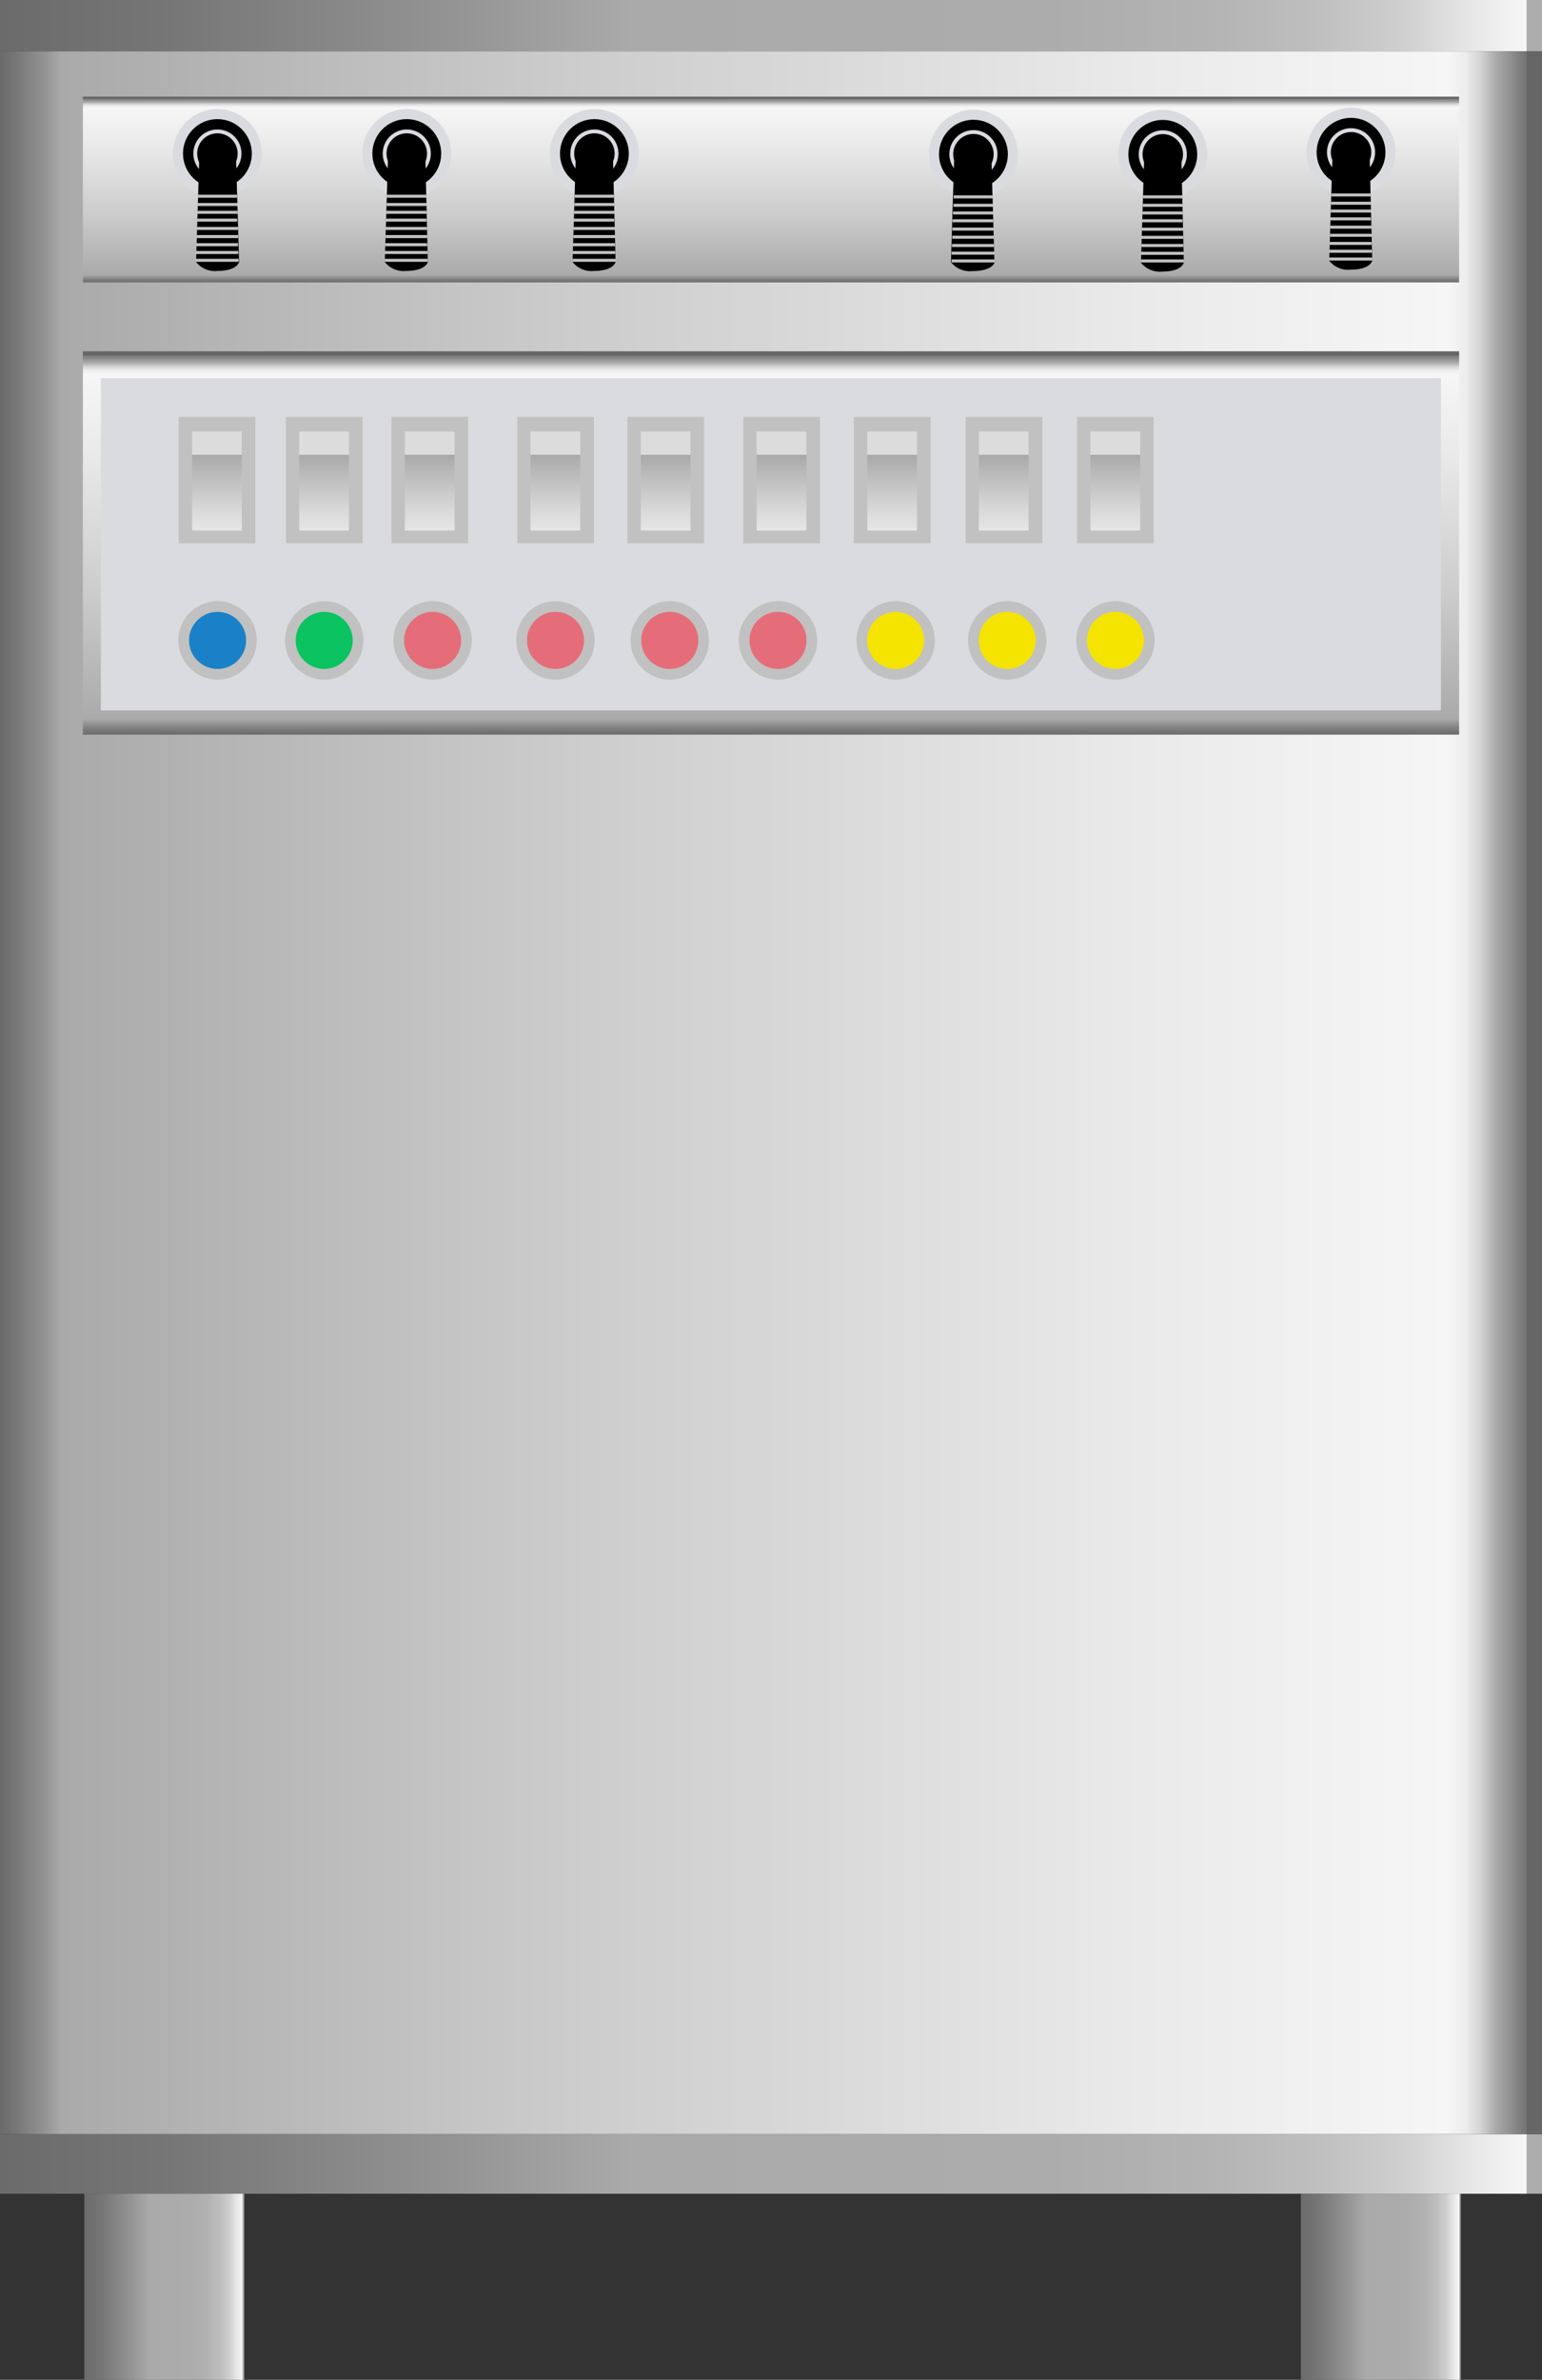 <svg xmlns="http://www.w3.org/2000/svg" xmlns:xlink="http://www.w3.org/1999/xlink" viewBox="0 0 96.74 149.24">
    <rect x="0" y="0" width="96.74" height="149.24" fill="#333333" stroke="none"/>
    <defs>
        <style>
            .cls-1 {
                fill: url(#未命名的渐变_85);
            }

            .cls-2 {
                fill: url(#未命名的渐变_85-2);
            }

            .cls-3 {
                fill: url(#未命名的渐变_74);
            }

            .cls-4 {
                fill: url(#未命名的渐变_74-2);
            }

            .cls-5 {
                fill: url(#未命名的渐变_74-3);
            }

            .cls-6 {
                fill: #dadbe0;
            }

            .cls-7 {
                fill: #c1c1c1;
            }

            .cls-8 {
                fill: #1a81c9;
            }

            .cls-9 {
                fill: #0bc360;
            }

            .cls-10 {
                fill: #e56d79;
            }

            .cls-11 {
                fill: #f5e300;
            }

            .cls-12 {
                fill: url(#未命名的渐变_8);
            }

            .cls-13 {
                fill: #dcdcdd;
            }

            .cls-14 {
                fill: url(#未命名的渐变_8-2);
            }

            .cls-15 {
                fill: url(#未命名的渐变_8-3);
            }

            .cls-16 {
                fill: url(#未命名的渐变_8-4);
            }

            .cls-17 {
                fill: url(#未命名的渐变_8-5);
            }

            .cls-18 {
                fill: url(#未命名的渐变_8-6);
            }

            .cls-19 {
                fill: url(#未命名的渐变_8-7);
            }

            .cls-20 {
                fill: url(#未命名的渐变_8-8);
            }

            .cls-21 {
                fill: url(#未命名的渐变_8-9);
            }

            .cls-22 {
                fill: url(#未命名的渐变_85-3);
            }

            .cls-23 {
                fill: url(#未命名的渐变_85-4);
            }

            .cls-24 {
                opacity: 0.2;
            }
        </style>
        <linearGradient id="未命名的渐变_85" y1="1.61" x2="96.74" y2="1.61" gradientUnits="userSpaceOnUse">
            <stop offset="0" stop-color="#6b6b6b" />
            <stop offset="0.11" stop-color="#767676" />
            <stop offset="0.3" stop-color="#959595" />
            <stop offset="0.41" stop-color="#aaa" />
            <stop offset="0.68" stop-color="#acacac" />
            <stop offset="0.78" stop-color="#b3b3b3" />
            <stop offset="0.85" stop-color="#bebebe" />
            <stop offset="0.91" stop-color="#cfcfcf" />
            <stop offset="0.95" stop-color="#e5e5e5" />
            <stop offset="0.99" stop-color="#f6f6f6" />
            <stop offset="0.99" stop-color="#ededed" />
            <stop offset="0.99" stop-color="#d4d4d4" />
            <stop offset="0.99" stop-color="#adadad" />
        </linearGradient>
        <linearGradient id="未命名的渐变_85-2" y1="135.7" x2="96.74" y2="135.7" xlink:href="#未命名的渐变_85" />
        <linearGradient id="未命名的渐变_74" y1="68.53" x2="96.74" y2="68.53" gradientUnits="userSpaceOnUse">
            <stop offset="0" stop-color="#6b6b6b" />
            <stop offset="0.01" stop-color="#767676" />
            <stop offset="0.03" stop-color="#959595" />
            <stop offset="0.04" stop-color="#aaa" />
            <stop offset="0.37" stop-color="#ccc" />
            <stop offset="0.74" stop-color="#eaeaea" />
            <stop offset="0.94" stop-color="#f6f6f6" />
            <stop offset="0.95" stop-color="#ededed" />
            <stop offset="0.96" stop-color="#d4d4d4" />
            <stop offset="0.97" stop-color="#ababab" />
            <stop offset="0.99" stop-color="#737373" />
            <stop offset="0.99" stop-color="#666" />
        </linearGradient>
        <linearGradient id="未命名的渐变_74-2" x1="48.37" y1="46.07" x2="48.37" y2="22.03" xlink:href="#未命名的渐变_74" />
        <linearGradient id="未命名的渐变_74-3" x1="48.37" y1="17.72" x2="48.37" y2="6.06" xlink:href="#未命名的渐变_74" />
        <linearGradient id="未命名的渐变_8" x1="13.61" y1="33.27" x2="13.61" y2="28.52" gradientUnits="userSpaceOnUse">
            <stop offset="0" stop-color="#e6e6e6" />
            <stop offset="0.32" stop-color="#d6d6d6" />
            <stop offset="0.94" stop-color="#adadad" />
            <stop offset="1" stop-color="#a8a8a8" />
        </linearGradient>
        <linearGradient id="未命名的渐变_8-2" x1="20.34" y1="33.27" x2="20.34" y2="28.52" xlink:href="#未命名的渐变_8" />
        <linearGradient id="未命名的渐变_8-3" x1="26.96" y1="33.27" x2="26.96" y2="28.52" xlink:href="#未命名的渐变_8" />
        <linearGradient id="未命名的渐变_8-4" x1="34.84" y1="33.27" x2="34.84" y2="28.52" xlink:href="#未命名的渐变_8" />
        <linearGradient id="未命名的渐变_8-5" x1="41.76" y1="33.27" x2="41.76" y2="28.52" xlink:href="#未命名的渐变_8" />
        <linearGradient id="未命名的渐变_8-6" x1="49.03" y1="33.27" x2="49.03" y2="28.52" xlink:href="#未命名的渐变_8" />
        <linearGradient id="未命名的渐变_8-7" x1="55.97" y1="33.27" x2="55.97" y2="28.52" xlink:href="#未命名的渐变_8" />
        <linearGradient id="未命名的渐变_8-8" x1="62.98" y1="33.27" x2="62.98" y2="28.52" xlink:href="#未命名的渐变_8" />
        <linearGradient id="未命名的渐变_8-9" x1="69.97" y1="33.27" x2="69.97" y2="28.52" xlink:href="#未命名的渐变_8" />
        <linearGradient id="未命名的渐变_85-3" x1="5.29" y1="143.4" x2="15.32" y2="143.4" xlink:href="#未命名的渐变_85" />
        <linearGradient id="未命名的渐变_85-4" x1="81.61" y1="143.4" x2="91.64" y2="143.4" xlink:href="#未命名的渐变_85" />
    </defs>
    <title>Control system（控制系统）</title>
    <g id="图层_2" data-name="图层 2">
        <g id="图层_59" data-name="图层 59">
            <g id="Control_system_控制系统_" data-name="Control system（控制系统）">
                <rect class="cls-1" width="96.74" height="3.22" />
                <rect class="cls-2" y="133.83" width="96.74" height="3.74" />
                <rect class="cls-3" y="3.22" width="96.74" height="130.61" />
                <rect class="cls-4" x="5.2" y="22.03" width="86.34" height="24.04" />
                <rect class="cls-5" x="5.2" y="6.06" width="86.34" height="11.65" />
                <rect class="cls-6" x="6.33" y="23.72" width="84.07" height="20.83" />
                <circle class="cls-7" cx="13.65" cy="40.16" r="2.46" />
                <circle class="cls-8" cx="13.65" cy="40.16" r="1.79" />
                <circle class="cls-7" cx="20.34" cy="40.16" r="2.46" />
                <circle class="cls-9" cx="20.34" cy="40.16" r="1.79" />
                <circle class="cls-7" cx="42.02" cy="40.16" r="2.46" />
                <circle class="cls-10" cx="42.02" cy="40.16" r="1.79" />
                <circle class="cls-7" cx="48.81" cy="40.16" r="2.46" />
                <circle class="cls-10" cx="48.81" cy="40.16" r="1.79" />
                <circle class="cls-7" cx="56.19" cy="40.16" r="2.46" />
                <circle class="cls-11" cx="56.19" cy="40.16" r="1.79" />
                <circle class="cls-7" cx="63.19" cy="40.16" r="2.46" />
                <circle class="cls-11" cx="63.19" cy="40.16" r="1.79" />
                <circle class="cls-7" cx="69.98" cy="40.16" r="2.46" />
                <circle class="cls-11" cx="69.98" cy="40.16" r="1.79" />
                <circle class="cls-7" cx="27.14" cy="40.16" r="2.46" />
                <circle class="cls-10" cx="27.14" cy="40.16" r="1.79" />
                <circle class="cls-7" cx="34.85" cy="40.16" r="2.46" />
                <circle class="cls-10" cx="34.85" cy="40.16" r="1.79" />
                <rect class="cls-7" x="11.21" y="26.14" width="4.81" height="7.93" />
                <rect class="cls-12" x="12.05" y="28.52" width="3.12" height="4.75" />
                <rect class="cls-13" x="12.05" y="27.06" width="3.12" height="1.46" />
                <rect class="cls-7" x="17.94" y="26.14" width="4.81" height="7.93" />
                <rect class="cls-14" x="18.77" y="28.52" width="3.12" height="4.75" />
                <rect class="cls-13" x="18.77" y="27.06" width="3.12" height="1.46" />
                <rect class="cls-7" x="24.56" y="26.14" width="4.81" height="7.93" />
                <rect class="cls-15" x="25.4" y="28.52" width="3.12" height="4.75" />
                <rect class="cls-13" x="25.4" y="27.06" width="3.12" height="1.46" />
                <rect class="cls-7" x="32.45" y="26.14" width="4.81" height="7.93" />
                <rect class="cls-16" x="33.28" y="28.52" width="3.12" height="4.75" />
                <rect class="cls-13" x="33.28" y="27.06" width="3.12" height="1.46" />
                <rect class="cls-7" x="39.36" y="26.14" width="4.81" height="7.93" />
                <rect class="cls-17" x="40.2" y="28.52" width="3.12" height="4.75" />
                <rect class="cls-13" x="40.2" y="27.06" width="3.12" height="1.46" />
                <rect class="cls-7" x="46.63" y="26.14" width="4.81" height="7.93" />
                <rect class="cls-18" x="47.47" y="28.52" width="3.12" height="4.75" />
                <rect class="cls-13" x="47.47" y="27.06" width="3.12" height="1.46" />
                <rect class="cls-7" x="53.57" y="26.14" width="4.81" height="7.93" />
                <rect class="cls-19" x="54.41" y="28.52" width="3.12" height="4.75" />
                <rect class="cls-13" x="54.41" y="27.06" width="3.12" height="1.46" />
                <rect class="cls-7" x="60.58" y="26.14" width="4.81" height="7.93" />
                <rect class="cls-20" x="61.41" y="28.52" width="3.12" height="4.75" />
                <rect class="cls-13" x="61.41" y="27.06" width="3.12" height="1.46" />
                <rect class="cls-7" x="67.57" y="26.14" width="4.81" height="7.93" />
                <rect class="cls-21" x="68.41" y="28.52" width="3.12" height="4.75" />
                <rect class="cls-13" x="68.41" y="27.06" width="3.12" height="1.46" />
                <circle class="cls-6" cx="13.64" cy="9.63" r="2.79" />
                <circle cx="13.64" cy="9.63" r="2.16" />
                <circle class="cls-6" cx="13.64" cy="9.63" r="1.51" />
                <circle cx="13.64" cy="9.63" r="1.27" />
                <path d="M15,16.43s-.12.56-1.35.56a1.51,1.51,0,0,1-1.35-.56l.21-6.8H14.8Z" />
                <rect class="cls-7" x="12.4" y="12.21" width="2.47" height="0.19" />
                <rect class="cls-7" x="12.39" y="12.73" width="2.51" height="0.19" />
                <rect class="cls-7" x="12.36" y="13.22" width="2.54" height="0.19" />
                <rect class="cls-7" x="12.33" y="13.71" width="2.55" height="0.19" />
                <rect class="cls-7" x="12.32" y="14.23" width="2.61" height="0.19" />
                <rect class="cls-7" x="12.32" y="14.74" width="2.62" height="0.19" />
                <rect class="cls-7" x="12.29" y="15.25" width="2.64" height="0.19" />
                <rect class="cls-7" x="12.27" y="15.74" width="2.68" height="0.19" />
                <rect class="cls-7" x="12.27" y="16.23" width="2.7" height="0.19" />
                <circle class="cls-6" cx="25.52" cy="9.63" r="2.79" />
                <circle cx="25.52" cy="9.63" r="2.16" />
                <circle class="cls-6" cx="25.52" cy="9.63" r="1.51" />
                <circle cx="25.52" cy="9.63" r="1.27" />
                <path d="M26.84,16.43s-.12.56-1.35.56a1.51,1.51,0,0,1-1.35-.56l.21-6.8h2.33Z" />
                <rect class="cls-7" x="24.27" y="12.21" width="2.47" height="0.19" />
                <rect class="cls-7" x="24.26" y="12.73" width="2.51" height="0.19" />
                <rect class="cls-7" x="24.23" y="13.22" width="2.54" height="0.19" />
                <rect class="cls-7" x="24.21" y="13.71" width="2.55" height="0.19" />
                <rect class="cls-7" x="24.19" y="14.23" width="2.61" height="0.19" />
                <rect class="cls-7" x="24.19" y="14.74" width="2.62" height="0.19" />
                <rect class="cls-7" x="24.16" y="15.25" width="2.64" height="0.19" />
                <rect class="cls-7" x="24.14" y="15.74" width="2.68" height="0.19" />
                <rect class="cls-7" x="24.14" y="16.23" width="2.7" height="0.19" />
                <circle class="cls-6" cx="37.29" cy="9.63" r="2.79" />
                <circle cx="37.29" cy="9.63" r="2.16" />
                <circle class="cls-6" cx="37.29" cy="9.63" r="1.51" />
                <circle cx="37.29" cy="9.63" r="1.27" />
                <path d="M38.62,16.43s-.12.56-1.35.56a1.51,1.51,0,0,1-1.35-.56l.21-6.8h2.32Z" />
                <rect class="cls-7" x="36.05" y="12.21" width="2.47" height="0.19" />
                <rect class="cls-7" x="36.04" y="12.73" width="2.51" height="0.19" />
                <rect class="cls-7" x="36.01" y="13.22" width="2.54" height="0.19" />
                <rect class="cls-7" x="35.98" y="13.71" width="2.55" height="0.19" />
                <rect class="cls-7" x="35.97" y="14.23" width="2.61" height="0.19" />
                <rect class="cls-7" x="35.97" y="14.74" width="2.62" height="0.19" />
                <rect class="cls-7" x="35.94" y="15.25" width="2.64" height="0.19" />
                <rect class="cls-7" x="35.92" y="15.74" width="2.68" height="0.19" />
                <rect class="cls-7" x="35.92" y="16.23" width="2.7" height="0.19" />
                <circle class="cls-6" cx="61.07" cy="9.67" r="2.79" />
                <circle cx="61.07" cy="9.67" r="2.16" />
                <circle class="cls-6" cx="61.07" cy="9.67" r="1.51" />
                <circle cx="61.07" cy="9.67" r="1.27" />
                <path d="M62.39,16.47S62.27,17,61,17a1.5,1.5,0,0,1-1.34-.56l.21-6.8h2.32Z" />
                <rect class="cls-7" x="59.83" y="12.25" width="2.47" height="0.19" />
                <rect class="cls-7" x="59.82" y="12.78" width="2.51" height="0.19" />
                <rect class="cls-7" x="59.79" y="13.26" width="2.54" height="0.19" />
                <rect class="cls-7" x="59.76" y="13.75" width="2.55" height="0.19" />
                <rect class="cls-7" x="59.75" y="14.27" width="2.61" height="0.19" />
                <rect class="cls-7" x="59.74" y="14.78" width="2.62" height="0.19" />
                <rect class="cls-7" x="59.72" y="15.3" width="2.64" height="0.19" />
                <rect class="cls-7" x="59.7" y="15.78" width="2.68" height="0.19" />
                <rect class="cls-7" x="59.7" y="16.27" width="2.7" height="0.19" />
                <circle class="cls-6" cx="72.95" cy="9.68" r="2.79" />
                <circle cx="72.95" cy="9.68" r="2.16" />
                <circle class="cls-6" cx="72.95" cy="9.68" r="1.51" />
                <circle cx="72.95" cy="9.68" r="1.27" />
                <path d="M74.27,16.47s-.12.56-1.34.56a1.51,1.51,0,0,1-1.35-.56l.21-6.79h2.32Z" />
                <rect class="cls-7" x="71.71" y="12.25" width="2.47" height="0.19" />
                <rect class="cls-7" x="71.7" y="12.78" width="2.51" height="0.19" />
                <rect class="cls-7" x="71.67" y="13.26" width="2.54" height="0.19" />
                <rect class="cls-7" x="71.64" y="13.75" width="2.55" height="0.19" />
                <rect class="cls-7" x="71.63" y="14.28" width="2.61" height="0.19" />
                <rect class="cls-7" x="71.62" y="14.79" width="2.62" height="0.19" />
                <rect class="cls-7" x="71.6" y="15.3" width="2.64" height="0.19" />
                <rect class="cls-7" x="71.58" y="15.79" width="2.68" height="0.19" />
                <rect class="cls-7" x="71.58" y="16.27" width="2.7" height="0.19" />
                <circle class="cls-6" cx="84.76" cy="9.55" r="2.79" />
                <circle cx="84.76" cy="9.55" r="2.16" />
                <circle class="cls-6" cx="84.76" cy="9.55" r="1.51" />
                <circle cx="84.76" cy="9.55" r="1.27" />
                <path d="M86.09,16.35s-.12.56-1.35.56a1.51,1.51,0,0,1-1.35-.56l.21-6.8h2.32Z" />
                <rect class="cls-7" x="83.52" y="12.13" width="2.47" height="0.19" />
                <rect class="cls-7" x="83.51" y="12.65" width="2.51" height="0.19" />
                <rect class="cls-7" x="83.48" y="13.14" width="2.54" height="0.19" />
                <rect class="cls-7" x="83.45" y="13.63" width="2.55" height="0.19" />
                <rect class="cls-7" x="83.44" y="14.15" width="2.61" height="0.19" />
                <rect class="cls-7" x="83.44" y="14.66" width="2.62" height="0.19" />
                <rect class="cls-7" x="83.41" y="15.17" width="2.64" height="0.19" />
                <rect class="cls-7" x="83.39" y="15.66" width="2.68" height="0.19" />
                <rect class="cls-7" x="83.39" y="16.15" width="2.7" height="0.19" />
                <rect class="cls-22" x="5.29" y="137.57" width="10.03" height="11.67" />
                <rect class="cls-23" x="81.61" y="137.57" width="10.03" height="11.67" />
                
            </g>
        </g>
    </g>
</svg>